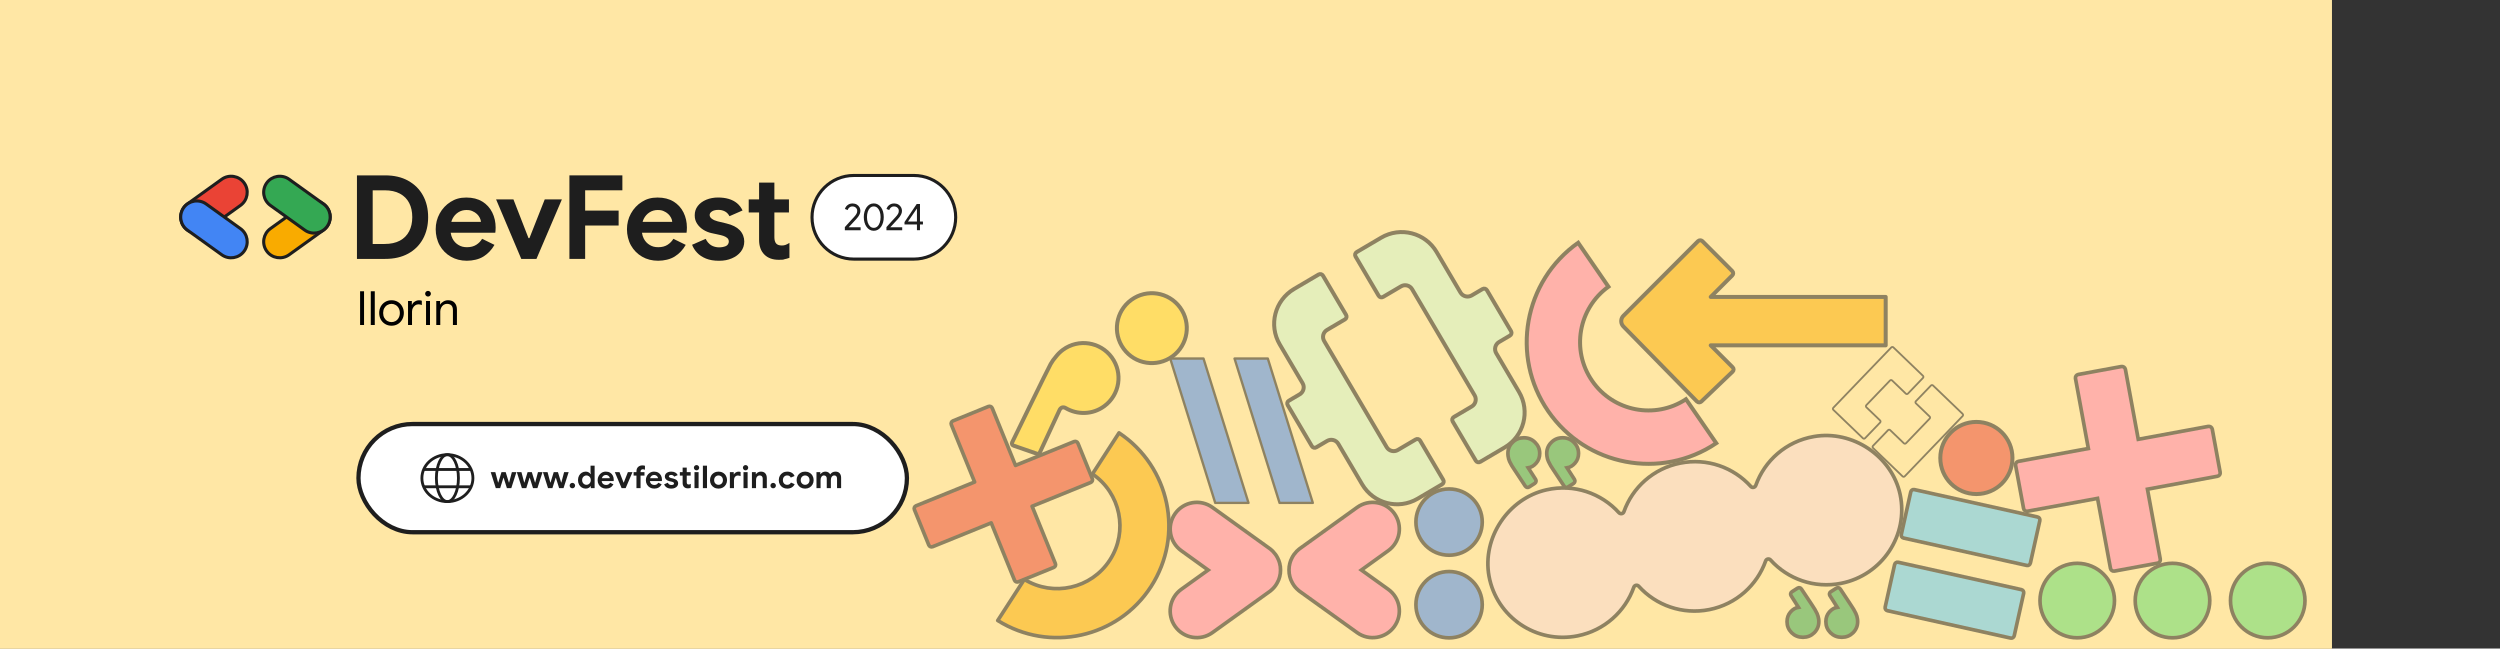 <svg width="1754" height="455" viewBox="0 0 1754 455" fill="none" xmlns="http://www.w3.org/2000/svg">
<rect x="0" y="0" width="1754" height="455" fill="#333333" stroke="none"/>
<rect width="1636" height="455" fill="#FFE7A5"/>
<rect width="1636" height="455" fill="#FFE7A5"/>
<path d="M252.64 204.372H255.412V228H252.64V204.372ZM260.136 204.372H262.941V228H260.136V204.372ZM274.69 228.528C273.04 228.528 271.555 228.132 270.235 227.34C268.915 226.548 267.881 225.47 267.133 224.106C266.407 222.742 266.044 221.235 266.044 219.585C266.044 217.935 266.407 216.428 267.133 215.064C267.881 213.7 268.915 212.622 270.235 211.83C271.555 211.038 273.04 210.642 274.69 210.642C276.34 210.642 277.825 211.038 279.145 211.83C280.465 212.622 281.488 213.7 282.214 215.064C282.962 216.428 283.336 217.935 283.336 219.585C283.336 221.235 282.962 222.742 282.214 224.106C281.488 225.47 280.465 226.548 279.145 227.34C277.825 228.132 276.34 228.528 274.69 228.528ZM274.69 225.987C275.724 225.987 276.681 225.734 277.561 225.228C278.463 224.7 279.178 223.952 279.706 222.984C280.256 222.016 280.531 220.883 280.531 219.585C280.531 218.287 280.256 217.154 279.706 216.186C279.178 215.218 278.463 214.481 277.561 213.975C276.681 213.447 275.724 213.183 274.69 213.183C273.656 213.183 272.688 213.447 271.786 213.975C270.884 214.481 270.158 215.218 269.608 216.186C269.08 217.154 268.816 218.287 268.816 219.585C268.816 220.883 269.08 222.016 269.608 222.984C270.158 223.952 270.884 224.7 271.786 225.228C272.688 225.734 273.656 225.987 274.69 225.987ZM286.271 211.17H288.944V213.876H289.076C289.406 212.952 290.044 212.193 290.99 211.599C291.936 210.983 292.926 210.675 293.96 210.675C294.73 210.675 295.39 210.785 295.94 211.005V214.041C295.236 213.689 294.444 213.513 293.564 213.513C292.75 213.513 292.002 213.744 291.32 214.206C290.638 214.668 290.088 215.295 289.67 216.087C289.274 216.857 289.076 217.693 289.076 218.595V228H286.271V211.17ZM300.296 208.068C299.746 208.068 299.273 207.87 298.877 207.474C298.481 207.078 298.283 206.605 298.283 206.055C298.283 205.505 298.481 205.043 298.877 204.669C299.273 204.273 299.746 204.075 300.296 204.075C300.846 204.075 301.319 204.273 301.715 204.669C302.111 205.043 302.309 205.505 302.309 206.055C302.309 206.605 302.111 207.078 301.715 207.474C301.341 207.87 300.868 208.068 300.296 208.068ZM298.91 211.17H301.682V228H298.91V211.17ZM306.091 211.17H308.764V213.645H308.896C309.358 212.809 310.095 212.105 311.107 211.533C312.119 210.939 313.197 210.642 314.341 210.642C316.365 210.642 317.905 211.236 318.961 212.424C320.039 213.59 320.578 215.185 320.578 217.209V228H317.773V217.638C317.773 216.076 317.399 214.943 316.651 214.239C315.903 213.535 314.88 213.183 313.582 213.183C312.68 213.183 311.866 213.436 311.14 213.942C310.436 214.448 309.886 215.119 309.49 215.955C309.094 216.769 308.896 217.627 308.896 218.529V228H306.091V211.17Z" fill="black"/>
<g clip-path="url(#clip0_580_167)">
<path d="M286.326 126.758C281.815 124.287 276.464 123.04 270.253 123.04H250.438V181.645H270.253C276.464 181.645 281.837 180.42 286.326 177.972C290.838 175.523 294.284 172.077 296.732 167.657C299.158 163.236 300.382 158.135 300.382 152.354C300.382 146.573 299.158 141.472 296.732 137.096C294.306 132.698 290.838 129.275 286.326 126.781V126.758ZM287.074 162.238C285.624 165.072 283.47 167.271 280.568 168.836C277.666 170.4 274.084 171.171 269.754 171.171H261.479V133.514H269.754C274.061 133.514 277.666 134.285 280.568 135.849C283.47 137.414 285.624 139.59 287.074 142.401C288.525 145.212 289.251 148.522 289.251 152.354C289.251 156.185 288.525 159.427 287.074 162.261V162.238Z" fill="#1E1E1E"/>
<path d="M338.424 141.449C335.363 139.545 331.6 138.593 327.134 138.593C322.668 138.593 319.312 139.613 316.093 141.653C312.874 143.693 310.335 146.414 308.476 149.792C306.617 153.17 305.687 156.865 305.687 160.833C305.687 164.8 306.639 168.881 308.521 172.213C310.403 175.546 312.987 178.153 316.297 180.08C319.607 181.985 323.348 182.937 327.542 182.937C331.736 182.937 336.089 181.939 339.24 179.944C342.414 177.949 344.976 175.229 346.926 171.805L338.243 167.543C337.268 169.244 335.885 170.649 334.139 171.76C332.394 172.871 330.24 173.438 327.678 173.438C325.116 173.438 323.507 172.939 321.738 171.919C319.97 170.899 318.564 169.448 317.521 167.498C316.864 166.274 316.433 164.845 316.207 163.281H347.492C347.538 163.009 347.606 162.556 347.651 161.921C347.696 161.286 347.742 160.538 347.742 159.676C347.742 155.8 346.948 152.263 345.361 149.066C343.774 145.87 341.462 143.331 338.401 141.404L338.424 141.449ZM316.637 155.686C316.864 154.916 317.113 154.19 317.453 153.51C318.428 151.583 319.789 150.064 321.512 148.976C323.235 147.888 325.116 147.344 327.202 147.344C329.288 147.344 330.195 147.593 331.419 148.114C332.643 148.636 333.686 149.293 334.57 150.109C335.432 150.926 336.134 151.832 336.61 152.807C337.086 153.782 337.381 154.734 337.427 155.664H316.637V155.686Z" fill="#1E1E1E"/>
<path d="M371.456 167.067H370.798L360.233 139.907H348.059L365.72 181.645H376.375L394.217 139.907H382.179L371.456 167.067Z" fill="#1E1E1E"/>
<path d="M399.5 181.645H410.54V158.226H434.027V147.752H410.54V133.514H436.657V123.04H399.5V181.645Z" fill="#1E1E1E"/>
<path d="M472.613 141.449C469.553 139.545 465.789 138.593 461.323 138.593C456.857 138.593 453.502 139.613 450.282 141.653C447.063 143.693 444.524 146.414 442.665 149.792C440.806 153.17 439.876 156.865 439.876 160.833C439.876 164.8 440.829 168.881 442.71 172.213C444.592 175.546 447.176 178.153 450.486 180.08C453.796 181.985 457.537 182.937 461.731 182.937C465.925 182.937 470.278 181.939 473.429 179.944C476.603 177.949 479.165 175.229 481.115 171.805L472.432 167.543C471.457 169.244 470.074 170.649 468.328 171.76C466.583 172.871 464.429 173.438 461.867 173.438C459.305 173.438 457.696 172.939 455.927 171.919C454.159 170.899 452.754 169.448 451.711 167.498C451.053 166.274 450.622 164.845 450.396 163.281H481.682C481.727 163.009 481.795 162.556 481.84 161.921C481.886 161.286 481.931 160.538 481.931 159.676C481.931 155.8 481.138 152.263 479.551 149.066C477.964 145.87 475.651 143.331 472.591 141.404L472.613 141.449ZM450.849 155.686C451.076 154.916 451.325 154.19 451.665 153.51C452.64 151.583 454 150.064 455.723 148.976C457.446 147.888 459.328 147.344 461.414 147.344C463.5 147.344 464.406 147.593 465.631 148.114C466.855 148.636 467.898 149.293 468.782 150.109C469.643 150.926 470.346 151.832 470.822 152.807C471.321 153.782 471.593 154.734 471.638 155.664H450.849V155.686Z" fill="#1E1E1E"/>
<path d="M509.59 156.752L503.446 155.278C501.927 154.893 500.612 154.326 499.524 153.555C498.435 152.784 497.891 151.9 497.891 150.857C497.891 149.815 498.435 149.021 499.524 148.318C500.612 147.616 502.085 147.253 503.944 147.253C505.803 147.253 507.005 147.57 508.411 148.228C509.794 148.885 510.927 150.019 511.811 151.674L520.97 147.661C519.995 145.598 518.681 143.875 517.048 142.537C515.416 141.2 513.466 140.202 511.244 139.545C509 138.887 506.506 138.57 503.718 138.57C500.929 138.57 497.982 139.091 495.488 140.134C492.994 141.177 491.045 142.628 489.594 144.464C488.143 146.323 487.417 148.5 487.417 151.016C487.417 153.533 487.984 155.233 489.095 156.956C490.206 158.679 491.68 160.085 493.471 161.218C495.262 162.329 497.189 163.122 499.206 163.553L504.126 164.619C505.282 164.845 506.393 165.117 507.481 165.48C508.569 165.843 509.476 166.319 510.224 166.954C510.95 167.589 511.335 168.45 511.335 169.538C511.335 170.627 510.632 172.123 509.204 172.69C507.776 173.256 506.212 173.551 504.466 173.551C502.72 173.551 500.476 173.052 498.889 172.032C497.302 171.012 496.055 169.538 495.125 167.566L485.558 171.737C486.329 173.755 487.485 175.614 489.072 177.292C490.659 178.992 492.722 180.352 495.261 181.395C497.801 182.438 500.861 182.959 504.466 182.959C508.071 182.959 510.723 182.393 513.398 181.282C516.073 180.171 518.204 178.584 519.791 176.544C521.378 174.503 522.172 172.1 522.172 169.38C522.172 166.659 521.129 163.712 519.021 161.513C516.912 159.336 513.806 157.749 509.658 156.775L509.59 156.752Z" fill="#1E1E1E"/>
<path d="M550.987 171.874C550.216 172.123 549.4 172.236 548.538 172.236C546.679 172.236 545.342 171.76 544.525 170.808C543.709 169.856 543.301 168.36 543.301 166.342V149.067H553.526V139.908H543.301V128.119H532.578V139.908H525.3V149.067H532.578V168.292C532.578 172.667 533.802 176.09 536.25 178.561C538.699 181.055 542.1 182.279 546.407 182.279C550.715 182.279 548.992 182.166 550.216 181.917C551.44 181.667 552.664 181.327 553.866 180.897V170.423C552.71 171.125 551.757 171.601 551.009 171.851L550.987 171.874Z" fill="#1E1E1E"/>
<path d="M641.171 123.108H599.049C582.847 123.108 569.713 136.243 569.713 152.445C569.713 168.646 582.847 181.781 599.049 181.781H641.171C657.373 181.781 670.508 168.646 670.508 152.445C670.508 136.243 657.373 123.108 641.171 123.108Z" fill="white" stroke="#1E1E1E" stroke-width="2.176" stroke-linejoin="round"/>
<path d="M592.747 161.513V159.337C592.792 159.291 592.951 159.11 593.2 158.838C593.449 158.566 593.789 158.203 594.175 157.75C594.56 157.319 594.991 156.843 595.444 156.344C595.898 155.845 596.351 155.324 596.827 154.825C597.281 154.304 597.711 153.85 598.12 153.42C598.505 152.989 598.822 152.649 599.072 152.4C599.865 151.538 600.477 150.745 600.863 150.087C601.248 149.407 601.429 148.704 601.429 147.933C601.429 147.163 601.293 146.845 601.021 146.392C600.749 145.916 600.364 145.553 599.843 145.258C599.344 144.986 598.754 144.827 598.074 144.827C597.394 144.827 596.895 144.963 596.419 145.236C595.943 145.508 595.58 145.848 595.286 146.233C595.014 146.618 594.81 147.004 594.742 147.389L592.769 146.596C592.883 146.233 593.064 145.848 593.313 145.394C593.563 144.941 593.925 144.533 594.379 144.125C594.832 143.717 595.354 143.376 595.988 143.127C596.623 142.878 597.349 142.742 598.165 142.742C598.981 142.742 600.296 142.991 601.112 143.49C601.928 143.989 602.563 144.623 602.994 145.394C603.425 146.165 603.651 147.004 603.651 147.888C603.651 148.772 603.493 149.407 603.175 150.155C602.858 150.881 602.45 151.561 601.996 152.195C601.543 152.83 601.089 153.352 600.659 153.805C600.432 154.032 600.137 154.349 599.752 154.757C599.366 155.165 598.958 155.619 598.505 156.118C598.052 156.616 597.621 157.07 597.19 157.546C596.759 157.999 596.397 158.407 596.079 158.747C595.762 159.087 595.535 159.314 595.422 159.45H603.81V161.536H592.724L592.747 161.513Z" fill="#1E1E1E"/>
<path d="M613.037 161.921C611.949 161.921 610.997 161.672 610.135 161.173C609.274 160.674 608.548 159.994 607.936 159.11C607.324 158.248 606.848 157.228 606.53 156.049C606.213 154.893 606.032 153.646 606.032 152.309C606.032 150.971 606.19 149.724 606.53 148.568C606.848 147.412 607.324 146.391 607.936 145.507C608.548 144.623 609.296 143.943 610.135 143.444C610.997 142.968 611.949 142.719 613.037 142.719C614.125 142.719 615.077 142.968 615.939 143.444C616.8 143.943 617.549 144.623 618.161 145.507C618.773 146.391 619.249 147.412 619.566 148.568C619.884 149.724 620.042 150.971 620.042 152.309C620.042 153.646 619.884 154.893 619.566 156.049C619.249 157.205 618.773 158.226 618.161 159.11C617.549 159.971 616.8 160.674 615.939 161.173C615.077 161.672 614.103 161.921 613.037 161.921ZM613.037 159.858C614.035 159.858 614.896 159.518 615.599 158.86C616.324 158.203 616.868 157.296 617.254 156.163C617.639 155.029 617.821 153.759 617.821 152.354C617.821 150.948 617.639 149.656 617.254 148.523C616.868 147.389 616.324 146.505 615.599 145.825C614.873 145.167 614.035 144.827 613.037 144.827C612.04 144.827 611.201 145.167 610.475 145.825C609.772 146.482 609.228 147.389 608.843 148.523C608.458 149.656 608.276 150.926 608.276 152.354C608.276 153.782 608.458 155.029 608.843 156.163C609.228 157.296 609.772 158.203 610.475 158.86C611.178 159.518 612.04 159.858 613.037 159.858Z" fill="#1E1E1E"/>
<path d="M621.924 161.513V159.337C621.969 159.291 622.128 159.11 622.377 158.838C622.627 158.566 622.967 158.203 623.352 157.75C623.738 157.319 624.168 156.843 624.622 156.344C625.075 155.845 625.529 155.324 626.005 154.825C626.458 154.304 626.889 153.85 627.297 153.419C627.682 152.989 628 152.649 628.249 152.399C629.043 151.538 629.655 150.744 630.04 150.087C630.426 149.407 630.607 148.704 630.607 147.933C630.607 147.162 630.471 146.845 630.199 146.391C629.927 145.915 629.541 145.553 629.02 145.258C628.521 144.986 627.932 144.827 627.252 144.827C626.572 144.827 626.073 144.963 625.597 145.235C625.121 145.507 624.758 145.847 624.463 146.233C624.191 146.618 623.987 147.004 623.919 147.389L621.947 146.596C622.06 146.233 622.241 145.847 622.491 145.394C622.74 144.941 623.103 144.532 623.556 144.124C624.01 143.716 624.531 143.376 625.166 143.127C625.801 142.877 626.526 142.741 627.342 142.741C628.159 142.741 629.473 142.991 630.29 143.49C631.106 143.988 631.741 144.623 632.171 145.394C632.602 146.165 632.829 147.004 632.829 147.888C632.829 148.772 632.67 149.407 632.353 150.155C632.035 150.88 631.627 151.56 631.174 152.195C630.72 152.83 630.267 153.351 629.836 153.805C629.609 154.032 629.315 154.349 628.929 154.757C628.544 155.165 628.136 155.619 627.682 156.117C627.229 156.616 626.798 157.069 626.368 157.546C625.937 157.999 625.574 158.407 625.257 158.747C624.939 159.087 624.713 159.314 624.599 159.45H632.987V161.536H621.901L621.924 161.513Z" fill="#1E1E1E"/>
<path d="M634.597 157.455V155.822L643.144 143.149H645.457V161.513H643.325V146.482H643.189L637.046 155.414H647.542V157.477H634.574L634.597 157.455Z" fill="#1E1E1E"/>
<path d="M155.581 125.771L131.463 143.102C126.409 146.733 125.256 153.773 128.888 158.827L128.901 158.845C132.532 163.899 139.572 165.052 144.626 161.42L168.744 144.09C173.797 140.459 174.95 133.418 171.319 128.365L171.306 128.346C167.674 123.293 160.634 122.14 155.581 125.771Z" fill="#EA4335" stroke="#1E1E1E" stroke-width="2.176" stroke-miterlimit="10"/>
<path d="M128.902 145.679L128.889 145.698C125.258 150.751 126.411 157.792 131.464 161.423L155.582 178.753C160.636 182.385 167.676 181.232 171.307 176.178L171.32 176.16C174.952 171.106 173.799 164.066 168.745 160.435L144.627 143.104C139.574 139.473 132.533 140.626 128.902 145.679Z" fill="#4285F4" stroke="#1E1E1E" stroke-width="2.176" stroke-miterlimit="10"/>
<path d="M213.805 143.089L189.687 160.42C184.634 164.051 183.481 171.092 187.112 176.145L187.125 176.163C190.757 181.217 197.797 182.37 202.851 178.738L226.969 161.408C232.022 157.777 233.175 150.736 229.544 145.683L229.53 145.664C225.899 140.611 218.859 139.458 213.805 143.089Z" fill="#F9AB00" stroke="#1E1E1E" stroke-width="2.176" stroke-miterlimit="10"/>
<path d="M187.123 128.353L187.11 128.371C183.479 133.425 184.632 140.465 189.685 144.097L213.803 161.427C218.857 165.058 225.897 163.905 229.528 158.852L229.542 158.834C233.173 153.78 232.02 146.74 226.967 143.108L202.849 125.778C197.795 122.147 190.755 123.299 187.123 128.353Z" fill="#34A853" stroke="#1E1E1E" stroke-width="2.176" stroke-miterlimit="10"/>
</g>
<rect x="251.5" y="297.5" width="384.8" height="75.918" rx="37.959" fill="white"/>
<rect x="251.5" y="297.5" width="384.8" height="75.918" rx="37.959" stroke="#1E1E1E" stroke-width="3"/>
<path d="M331.8 335.459C331.8 326.357 323.76 319 313.9 319C303.964 319 296 326.357 296 335.459C296 344.56 303.964 351.918 313.9 351.918C323.76 351.918 331.8 344.56 331.8 335.459Z" stroke="#1E1E1E" stroke-width="2" stroke-miterlimit="10"/>
<path d="M321.637 335.459C321.637 326.357 318.148 319 313.9 319C309.653 319 306.164 326.357 306.164 335.459C306.164 344.56 309.653 351.918 313.9 351.918C318.148 351.918 321.637 344.56 321.637 335.459Z" stroke="#1E1E1E" stroke-width="2" stroke-miterlimit="10"/>
<path d="M297.213 329.391H330.51" stroke="#1E1E1E" stroke-width="2" stroke-miterlimit="10"/>
<path d="M297.213 341.527H330.51" stroke="#1E1E1E" stroke-width="2" stroke-miterlimit="10"/>
<path d="M344.279 331.239H347.513L349.449 338.521H349.603L351.847 331.239H354.795L357.039 338.521H357.193L359.129 331.239H362.319L358.733 342.459H355.631L353.343 335.199H353.189L350.923 342.459H347.843L344.279 331.239ZM362.605 331.239H365.839L367.775 338.521H367.929L370.173 331.239H373.121L375.365 338.521H375.519L377.455 331.239H380.645L377.059 342.459H373.957L371.669 335.199H371.515L369.249 342.459H366.169L362.605 331.239ZM380.931 331.239H384.165L386.101 338.521H386.255L388.499 331.239H391.447L393.691 338.521H393.845L395.781 331.239H398.971L395.385 342.459H392.283L389.995 335.199H389.841L387.575 342.459H384.495L380.931 331.239ZM401.584 342.591C401.056 342.591 400.601 342.407 400.22 342.041C399.853 341.659 399.67 341.205 399.67 340.677C399.67 340.149 399.853 339.701 400.22 339.335C400.601 338.968 401.056 338.785 401.584 338.785C402.112 338.785 402.559 338.968 402.926 339.335C403.307 339.701 403.498 340.149 403.498 340.677C403.498 341.205 403.307 341.659 402.926 342.041C402.559 342.407 402.112 342.591 401.584 342.591ZM410.958 342.811C409.946 342.811 409.022 342.561 408.186 342.063C407.365 341.549 406.712 340.845 406.228 339.951C405.759 339.041 405.524 338.007 405.524 336.849C405.524 335.705 405.759 334.678 406.228 333.769C406.712 332.859 407.365 332.155 408.186 331.657C409.022 331.143 409.946 330.887 410.958 330.887C411.721 330.887 412.396 331.055 412.982 331.393C413.569 331.715 414.016 332.119 414.324 332.603H414.5L414.324 331.019V326.707H417.184V342.459H414.5V341.117H414.324C414.031 341.601 413.584 342.004 412.982 342.327C412.396 342.649 411.721 342.811 410.958 342.811ZM411.442 340.149C411.985 340.149 412.491 340.009 412.96 339.731C413.43 339.452 413.804 339.063 414.082 338.565C414.361 338.066 414.5 337.494 414.5 336.849C414.5 336.203 414.361 335.631 414.082 335.133C413.804 334.634 413.43 334.253 412.96 333.989C412.491 333.71 411.985 333.571 411.442 333.571C410.914 333.571 410.416 333.71 409.946 333.989C409.477 334.253 409.103 334.634 408.824 335.133C408.546 335.631 408.406 336.203 408.406 336.849C408.406 337.494 408.546 338.066 408.824 338.565C409.103 339.063 409.477 339.452 409.946 339.731C410.416 340.009 410.914 340.149 411.442 340.149ZM425.17 342.811C424.055 342.811 423.051 342.554 422.156 342.041C421.261 341.527 420.557 340.823 420.044 339.929C419.545 339.019 419.296 338 419.296 336.871C419.296 335.8 419.545 334.81 420.044 333.901C420.543 332.977 421.232 332.243 422.112 331.701C422.992 331.158 423.975 330.887 425.06 330.887C426.219 330.887 427.216 331.136 428.052 331.635C428.888 332.133 429.519 332.815 429.944 333.681C430.384 334.546 430.604 335.507 430.604 336.563C430.604 336.9 430.582 337.223 430.538 337.531H422.112C422.259 338.425 422.611 339.107 423.168 339.577C423.74 340.031 424.422 340.259 425.214 340.259C425.874 340.259 426.439 340.119 426.908 339.841C427.392 339.547 427.773 339.159 428.052 338.675L430.384 339.819C429.24 341.813 427.502 342.811 425.17 342.811ZM427.832 335.485C427.803 335.133 427.671 334.788 427.436 334.451C427.216 334.099 426.901 333.813 426.49 333.593C426.094 333.358 425.625 333.241 425.082 333.241C424.393 333.241 423.799 333.446 423.3 333.857C422.816 334.253 422.464 334.795 422.244 335.485H427.832ZM431.355 331.239H434.633L437.471 338.543H437.647L440.529 331.239H443.763L438.967 342.459H436.107L431.355 331.239ZM446.538 333.703H444.536V331.239H446.538V330.623C446.538 329.347 446.919 328.349 447.682 327.631C448.445 326.897 449.442 326.531 450.674 326.531C451.378 326.531 451.987 326.611 452.5 326.773V329.589C452.221 329.471 451.972 329.383 451.752 329.325C451.547 329.266 451.305 329.237 451.026 329.237C450.542 329.237 450.153 329.376 449.86 329.655C449.567 329.933 449.42 330.315 449.42 330.799V331.239H452.17V333.703H449.42V342.459H446.538V333.703ZM459.008 342.811C457.893 342.811 456.888 342.554 455.994 342.041C455.099 341.527 454.395 340.823 453.882 339.929C453.383 339.019 453.134 338 453.134 336.871C453.134 335.8 453.383 334.81 453.882 333.901C454.38 332.977 455.07 332.243 455.95 331.701C456.83 331.158 457.812 330.887 458.898 330.887C460.056 330.887 461.054 331.136 461.89 331.635C462.726 332.133 463.356 332.815 463.782 333.681C464.222 334.546 464.442 335.507 464.442 336.563C464.442 336.9 464.42 337.223 464.376 337.531H455.95C456.096 338.425 456.448 339.107 457.006 339.577C457.578 340.031 458.26 340.259 459.052 340.259C459.712 340.259 460.276 340.119 460.746 339.841C461.23 339.547 461.611 339.159 461.89 338.675L464.222 339.819C463.078 341.813 461.34 342.811 459.008 342.811ZM461.67 335.485C461.64 335.133 461.508 334.788 461.274 334.451C461.054 334.099 460.738 333.813 460.328 333.593C459.932 333.358 459.462 333.241 458.92 333.241C458.23 333.241 457.636 333.446 457.138 333.857C456.654 334.253 456.302 334.795 456.082 335.485H461.67ZM471.037 342.811C469.673 342.811 468.566 342.532 467.715 341.975C466.879 341.417 466.293 340.691 465.955 339.797L468.529 338.675C468.764 339.203 469.094 339.606 469.519 339.885C469.959 340.149 470.465 340.281 471.037 340.281C471.565 340.281 472.005 340.2 472.357 340.039C472.709 339.863 472.885 339.584 472.885 339.203C472.885 338.836 472.724 338.565 472.401 338.389C472.079 338.198 471.595 338.029 470.949 337.883L469.629 337.597C468.72 337.377 467.965 336.981 467.363 336.409C466.762 335.822 466.461 335.096 466.461 334.231C466.461 333.585 466.652 333.006 467.033 332.493C467.429 331.979 467.957 331.583 468.617 331.305C469.292 331.026 470.033 330.887 470.839 330.887C473.157 330.887 474.704 331.701 475.481 333.329L473.017 334.407C472.577 333.615 471.873 333.219 470.905 333.219C470.407 333.219 470.011 333.314 469.717 333.505C469.424 333.681 469.277 333.908 469.277 334.187C469.277 334.715 469.776 335.111 470.773 335.375L472.423 335.771C473.538 336.049 474.374 336.475 474.931 337.047C475.503 337.619 475.789 338.323 475.789 339.159C475.789 339.877 475.577 340.515 475.151 341.073C474.741 341.615 474.169 342.041 473.435 342.349C472.717 342.657 471.917 342.811 471.037 342.811ZM482.653 342.635C482.096 342.635 481.583 342.554 481.113 342.393C480.644 342.217 480.263 341.982 479.969 341.689C479.28 341.029 478.935 340.09 478.935 338.873V333.703H476.977V331.239H478.935V328.071H481.817V331.239H484.567V333.703H481.817V338.345C481.817 338.917 481.942 339.327 482.191 339.577C482.397 339.811 482.749 339.929 483.247 339.929C483.526 339.929 483.753 339.892 483.929 339.819C484.12 339.745 484.362 339.621 484.655 339.445V342.261C484.025 342.51 483.357 342.635 482.653 342.635ZM488.7 330.007C488.187 330.007 487.747 329.823 487.38 329.457C487.013 329.09 486.83 328.65 486.83 328.137C486.83 327.623 487.013 327.191 487.38 326.839C487.747 326.472 488.187 326.289 488.7 326.289C489.213 326.289 489.646 326.472 489.998 326.839C490.365 327.191 490.548 327.623 490.548 328.137C490.548 328.65 490.365 329.09 489.998 329.457C489.646 329.823 489.213 330.007 488.7 330.007ZM487.248 331.239H490.13V342.459H487.248V331.239ZM493.152 326.707H496.034V342.459H493.152V326.707ZM504.128 342.811C502.969 342.811 501.935 342.554 501.026 342.041C500.116 341.513 499.405 340.801 498.892 339.907C498.393 338.997 498.144 337.978 498.144 336.849C498.144 335.734 498.393 334.722 498.892 333.813C499.405 332.903 500.116 332.192 501.026 331.679C501.935 331.151 502.969 330.887 504.128 330.887C505.272 330.887 506.298 331.151 507.208 331.679C508.117 332.192 508.821 332.903 509.32 333.813C509.833 334.722 510.09 335.734 510.09 336.849C510.09 337.978 509.833 338.997 509.32 339.907C508.821 340.801 508.117 341.513 507.208 342.041C506.298 342.554 505.272 342.811 504.128 342.811ZM504.128 340.149C504.685 340.149 505.198 340.017 505.668 339.753C506.137 339.489 506.511 339.107 506.79 338.609C507.068 338.11 507.208 337.523 507.208 336.849C507.208 336.189 507.068 335.609 506.79 335.111C506.511 334.612 506.137 334.231 505.668 333.967C505.198 333.703 504.685 333.571 504.128 333.571C503.57 333.571 503.057 333.703 502.588 333.967C502.118 334.231 501.737 334.612 501.444 335.111C501.165 335.609 501.026 336.189 501.026 336.849C501.026 337.509 501.165 338.095 501.444 338.609C501.737 339.107 502.118 339.489 502.588 339.753C503.057 340.017 503.57 340.149 504.128 340.149ZM512.08 331.239H514.786V332.735H514.962C515.241 332.207 515.673 331.774 516.26 331.437C516.847 331.085 517.492 330.909 518.196 330.909C518.709 330.909 519.179 330.989 519.604 331.151V334.033C519.208 333.886 518.871 333.783 518.592 333.725C518.328 333.651 518.042 333.615 517.734 333.615C516.883 333.615 516.209 333.923 515.71 334.539C515.211 335.155 514.962 335.932 514.962 336.871V342.459H512.08V331.239ZM523.097 330.007C522.583 330.007 522.143 329.823 521.777 329.457C521.41 329.09 521.227 328.65 521.227 328.137C521.227 327.623 521.41 327.191 521.777 326.839C522.143 326.472 522.583 326.289 523.097 326.289C523.61 326.289 524.043 326.472 524.395 326.839C524.761 327.191 524.945 327.623 524.945 328.137C524.945 328.65 524.761 329.09 524.395 329.457C524.043 329.823 523.61 330.007 523.097 330.007ZM521.645 331.239H524.527V342.459H521.645V331.239ZM527.549 331.239H530.255V332.647H530.431C530.768 332.104 531.245 331.679 531.861 331.371C532.477 331.048 533.144 330.887 533.863 330.887C535.212 330.887 536.239 331.297 536.943 332.119C537.647 332.94 537.999 334.062 537.999 335.485V342.459H535.117V335.837C535.117 335.118 534.933 334.561 534.567 334.165C534.2 333.769 533.687 333.571 533.027 333.571C532.249 333.571 531.619 333.871 531.135 334.473C530.665 335.074 530.431 335.829 530.431 336.739V342.459H527.549V331.239ZM542.457 342.591C541.929 342.591 541.474 342.407 541.093 342.041C540.726 341.659 540.543 341.205 540.543 340.677C540.543 340.149 540.726 339.701 541.093 339.335C541.474 338.968 541.929 338.785 542.457 338.785C542.985 338.785 543.432 338.968 543.799 339.335C544.18 339.701 544.371 340.149 544.371 340.677C544.371 341.205 544.18 341.659 543.799 342.041C543.432 342.407 542.985 342.591 542.457 342.591ZM552.293 342.811C551.164 342.811 550.152 342.561 549.257 342.063C548.363 341.549 547.659 340.838 547.145 339.929C546.647 339.019 546.397 337.993 546.397 336.849C546.397 335.705 546.647 334.685 547.145 333.791C547.659 332.881 548.363 332.17 549.257 331.657C550.152 331.143 551.164 330.887 552.293 330.887C553.54 330.887 554.611 331.158 555.505 331.701C556.4 332.229 557.045 332.984 557.441 333.967L554.801 335.067C554.332 334.069 553.496 333.571 552.293 333.571C551.413 333.571 550.687 333.871 550.115 334.473C549.558 335.074 549.279 335.866 549.279 336.849C549.279 337.846 549.558 338.645 550.115 339.247C550.687 339.848 551.413 340.149 552.293 340.149C553.511 340.149 554.391 339.621 554.933 338.565L557.551 339.709C557.067 340.691 556.378 341.454 555.483 341.997C554.589 342.539 553.525 342.811 552.293 342.811ZM564.885 342.811C563.727 342.811 562.693 342.554 561.783 342.041C560.874 341.513 560.163 340.801 559.649 339.907C559.151 338.997 558.901 337.978 558.901 336.849C558.901 335.734 559.151 334.722 559.649 333.813C560.163 332.903 560.874 332.192 561.783 331.679C562.693 331.151 563.727 330.887 564.885 330.887C566.029 330.887 567.056 331.151 567.965 331.679C568.875 332.192 569.579 332.903 570.077 333.813C570.591 334.722 570.847 335.734 570.847 336.849C570.847 337.978 570.591 338.997 570.077 339.907C569.579 340.801 568.875 341.513 567.965 342.041C567.056 342.554 566.029 342.811 564.885 342.811ZM564.885 340.149C565.443 340.149 565.956 340.017 566.425 339.753C566.895 339.489 567.269 339.107 567.547 338.609C567.826 338.11 567.965 337.523 567.965 336.849C567.965 336.189 567.826 335.609 567.547 335.111C567.269 334.612 566.895 334.231 566.425 333.967C565.956 333.703 565.443 333.571 564.885 333.571C564.328 333.571 563.815 333.703 563.345 333.967C562.876 334.231 562.495 334.612 562.201 335.111C561.923 335.609 561.783 336.189 561.783 336.849C561.783 337.509 561.923 338.095 562.201 338.609C562.495 339.107 562.876 339.489 563.345 339.753C563.815 340.017 564.328 340.149 564.885 340.149ZM572.838 331.239H575.544V332.647H575.72C576.072 332.104 576.541 331.679 577.128 331.371C577.729 331.048 578.396 330.887 579.13 330.887C579.922 330.887 580.611 331.077 581.198 331.459C581.784 331.825 582.202 332.295 582.452 332.867C582.818 332.28 583.317 331.803 583.948 331.437C584.593 331.07 585.348 330.887 586.214 330.887C587.49 330.887 588.458 331.283 589.118 332.075C589.792 332.852 590.13 333.908 590.13 335.243V342.459H587.27V335.771C587.27 335.067 587.101 334.524 586.764 334.143C586.441 333.761 585.986 333.571 585.4 333.571C584.652 333.571 584.05 333.871 583.596 334.473C583.156 335.059 582.936 335.837 582.936 336.805V342.459H580.054V335.771C580.054 335.067 579.878 334.524 579.526 334.143C579.188 333.761 578.704 333.571 578.074 333.571C577.37 333.571 576.798 333.871 576.358 334.473C575.932 335.059 575.72 335.837 575.72 336.805V342.459H572.838V331.239Z" fill="#1E1E1E"/>
<g opacity="0.5">
<path d="M1139 221.545L1191.35 169.19C1192.2 168.403 1193.55 168.403 1194.39 169.19L1215.37 190.222C1216.21 191.065 1216.21 192.415 1215.37 193.202L1200.24 208.33H1323V242.296H1200.24L1215.65 257.705C1216.49 258.492 1216.49 259.841 1215.65 260.685L1193.66 281.717C1192.81 282.504 1191.47 282.504 1190.62 281.717L1139 229.081C1138.74 228.818 1138.51 228.537 1138.32 228.237C1136.97 226.156 1137.2 223.345 1139 221.545Z" fill="#F9AB00" stroke="#1E1E1E" stroke-width="2.812" stroke-linejoin="round"/>
<path d="M1107.23 170.31L1128.48 201.149C1107.4 216.354 1102.21 245.682 1117.04 267.214C1131.88 288.747 1161.17 294.38 1182.88 280.101L1204.13 310.941C1165.38 336.963 1112.78 327.039 1086.2 288.466C1059.66 249.939 1069.11 197.257 1107.23 170.31Z" fill="#FF7DAF" stroke="#1E1E1E" stroke-width="2.812" stroke-miterlimit="10"/>
<path d="M1059.32 235.486L1051.77 239.938C1049.05 241.536 1048.14 245.078 1049.71 247.743L1065.74 274.975C1073.71 288.495 1069.23 305.944 1055.67 313.934L1038.51 324.037C1037.45 324.665 1036.06 324.306 1035.43 323.24L1019.19 295.669C1018.57 294.603 1018.92 293.217 1019.99 292.589L1032.59 285.169C1035.3 283.571 1036.17 280.058 1034.6 277.392L990.738 202.915C989.14 200.202 985.675 199.305 982.962 200.903L970.363 208.323C969.297 208.951 967.911 208.593 967.255 207.478L951.045 179.955C950.417 178.889 950.776 177.503 951.842 176.875L968.995 166.773C982.563 158.782 999.964 163.284 1007.95 176.851L1024.68 205.247C1026.28 207.96 1029.82 208.876 1032.53 207.278L1040.09 202.826C1041.2 202.17 1042.59 202.529 1043.22 203.595L1060.17 232.378C1060.8 233.444 1060.44 234.83 1059.32 235.486Z" fill="#CCF6CF" stroke="#1E1E1E" stroke-width="2.812" stroke-linejoin="round"/>
<path d="M904.232 281.143L911.84 276.662C914.554 275.064 915.498 271.571 913.9 268.857L897.89 241.673C889.9 228.105 894.401 210.705 907.969 202.714L925.123 192.611C926.189 191.984 927.574 192.342 928.202 193.408L944.412 220.931C945.068 222.046 944.71 223.432 943.644 224.06L931.045 231.48C928.332 233.078 927.435 236.542 929.033 239.256L972.896 313.733C974.466 316.398 977.959 317.343 980.673 315.745L993.271 308.325C994.337 307.697 995.723 308.056 996.351 309.122L1012.59 336.693C1013.22 337.76 1012.86 339.145 1011.79 339.773L994.639 349.876C981.071 357.866 963.642 353.316 955.68 339.797L938.928 311.353C937.33 308.64 933.817 307.772 931.103 309.37L923.496 313.85C922.429 314.478 921.044 314.12 920.387 313.005L903.464 284.271C902.808 283.156 903.166 281.77 904.232 281.143Z" fill="#CCF6CF" stroke="#1E1E1E" stroke-width="2.812" stroke-linejoin="round"/>
<path d="M793.679 210.426C782.734 218.419 780.346 233.742 788.34 244.687C796.333 255.631 811.656 258.019 822.601 250.026C833.545 242.032 835.933 226.709 827.94 215.764C819.946 204.82 804.623 202.432 793.679 210.426Z" fill="#FFD427" stroke="#1E1E1E" stroke-width="2.812" stroke-miterlimit="10"/>
<path d="M745.768 245.418C756.712 237.424 772.036 239.812 780.029 250.756C788.023 261.701 785.635 277.024 774.69 285.018C766.47 291.021 755.828 291.133 747.612 286.271C745.981 285.373 744.133 285.608 743.121 288.228L729.615 317.312C729.277 318.185 728.282 318.634 727.409 318.297L711.103 312.657C710.185 312.353 709.736 311.357 710.074 310.484C710.074 310.484 734.906 259.34 737.126 255.42C738.2 253.521 739.452 251.771 740.882 250.17C742.243 248.41 743.861 246.811 745.768 245.418Z" fill="#FFD427" stroke="#1E1E1E" stroke-width="2.812" stroke-miterlimit="10"/>
<path d="M1564.91 421.374C1564.91 435.82 1576.62 447.48 1591.02 447.48C1605.46 447.48 1617.17 435.82 1617.17 421.374C1617.17 406.928 1605.46 395.216 1591.02 395.216C1576.62 395.216 1564.91 406.928 1564.91 421.374Z" fill="#5CDB6D" stroke="#1E1E1E" stroke-width="2.58" stroke-linejoin="round"/>
<path d="M1498.06 421.374C1498.06 435.82 1509.77 447.48 1524.22 447.48C1538.66 447.48 1550.37 435.82 1550.37 421.374C1550.37 406.928 1538.66 395.216 1524.22 395.216C1509.77 395.216 1498.06 406.928 1498.06 421.374Z" fill="#5CDB6D" stroke="#1E1E1E" stroke-width="2.58" stroke-linejoin="round"/>
<path d="M1431.26 421.374C1431.26 435.82 1442.97 447.48 1457.41 447.48C1471.81 447.48 1483.52 435.82 1483.52 421.374C1483.52 406.928 1471.81 395.216 1457.41 395.216C1442.97 395.216 1431.26 406.928 1431.26 421.374Z" fill="#5CDB6D" stroke="#1E1E1E" stroke-width="2.58" stroke-linejoin="round"/>
<path d="M1429.59 362.729L1343.07 343.499C1341.96 343.253 1340.85 343.958 1340.58 345.167L1333.98 374.882C1333.71 376.09 1334.4 377.249 1335.51 377.495L1422.04 396.725C1423.14 396.971 1424.26 396.216 1424.53 395.007L1431.14 365.292C1431.4 364.084 1430.7 362.976 1429.59 362.729Z" fill="#57CAFF" stroke="#1E1E1E" stroke-width="2.58" stroke-linejoin="round"/>
<path d="M1418.26 413.698L1331.74 394.468C1330.63 394.221 1329.51 394.977 1329.25 396.135L1322.64 425.9C1322.38 427.059 1323.07 428.217 1324.18 428.463L1410.71 447.693C1411.82 447.939 1412.93 447.184 1413.19 446.026L1419.81 416.261C1420.06 415.102 1419.37 413.944 1418.26 413.698Z" fill="#57CAFF" stroke="#1E1E1E" stroke-width="2.58" stroke-linejoin="round"/>
<path d="M1085.01 343.664C1104.39 339.277 1123.53 346.09 1135.82 359.688C1136.89 360.842 1138.82 360.509 1139.32 359.042C1145.31 342.119 1159.89 328.693 1178.81 324.922C1197.74 321.152 1216.35 327.965 1228.37 341.299C1229.39 342.464 1231.3 342.03 1231.85 340.553C1237.98 323.286 1253.05 309.657 1272.63 306.282C1299.78 301.556 1327.35 320.052 1333.11 346.839C1339.23 375.448 1320.57 403.522 1291.78 409.258C1272.86 413.029 1254.24 406.216 1242.22 392.882C1241.2 391.717 1239.28 392.1 1238.78 393.567C1232.79 410.49 1218.21 423.917 1199.29 427.687C1180.36 431.458 1161.75 424.645 1149.73 411.31C1148.71 410.146 1146.79 410.529 1146.29 411.996C1140.3 428.919 1125.72 442.346 1106.79 446.116C1078 451.852 1050.01 433.073 1044.7 404.303C1039.75 377.355 1058.13 349.705 1085.01 343.664Z" fill="#F8D8D8" stroke="#1E1E1E" stroke-width="2.58" stroke-miterlimit="10"/>
<path d="M1283.87 417.919L1289.03 426.071C1286.96 426.415 1285.11 427.516 1283.46 429.373C1281.84 431.23 1281.03 433.5 1281.03 436.183C1281.03 439.176 1282.1 441.755 1284.23 443.922C1286.4 446.055 1289.05 447.121 1292.18 447.121C1295.31 447.121 1297.95 446.055 1300.12 443.922C1302.67 441.343 1303.7 438.161 1303.22 434.378C1303.06 433.036 1302.65 431.695 1302.08 430.456C1301.26 428.668 1300.05 426.621 1298.47 424.317L1291.14 413.225C1290.52 412.296 1289.29 412.038 1288.41 412.657L1284.44 415.185C1283.51 415.804 1283.25 416.991 1283.87 417.919Z" fill="#34A853" stroke="#1E1E1E" stroke-width="2.58" stroke-miterlimit="10"/>
<path d="M1256.63 417.919L1261.79 426.071C1259.69 426.415 1257.83 427.516 1256.22 429.373C1254.6 431.23 1253.79 433.5 1253.79 436.183C1253.79 439.176 1254.86 441.755 1256.99 443.922C1259.16 446.055 1261.8 447.121 1264.93 447.121C1268.06 447.121 1270.71 446.055 1272.88 443.922C1275.43 441.343 1276.46 438.161 1275.98 434.378C1275.77 433.036 1275.41 431.695 1274.84 430.456C1274.01 428.668 1272.81 426.621 1271.23 424.317L1263.85 413.225C1263.28 412.296 1262.05 412.038 1261.17 412.657L1257.2 415.185C1256.27 415.804 1256.01 416.991 1256.63 417.919Z" fill="#34A853" stroke="#1E1E1E" stroke-width="2.58" stroke-miterlimit="10"/>
<path d="M1077.42 336.388L1072.21 328.236C1074.31 327.892 1076.17 326.792 1077.78 324.934C1079.43 323.077 1080.26 320.807 1080.26 318.124C1080.26 315.097 1079.18 312.518 1077.01 310.385C1074.88 308.218 1072.23 307.135 1069.06 307.135C1065.93 307.135 1063.3 308.218 1061.17 310.385C1058.59 312.931 1057.56 316.112 1058.07 319.93C1058.23 321.271 1058.59 322.613 1059.16 323.851C1059.98 325.64 1061.2 327.686 1062.82 329.991L1070.15 341.083C1070.77 342.012 1071.95 342.27 1072.88 341.651L1076.8 339.122C1077.73 338.503 1077.99 337.265 1077.42 336.388Z" fill="#34A853" stroke="#1E1E1E" stroke-width="2.58" stroke-miterlimit="10"/>
<path d="M1104.66 336.388L1099.45 328.236C1101.55 327.892 1103.41 326.792 1105.02 324.934C1106.67 323.077 1107.5 320.807 1107.5 318.124C1107.5 315.097 1106.42 312.518 1104.25 310.385C1102.12 308.218 1099.49 307.135 1096.36 307.135C1093.19 307.135 1090.54 308.218 1088.41 310.385C1085.83 312.931 1084.8 316.112 1085.32 319.93C1085.47 321.271 1085.83 322.613 1086.45 323.851C1087.24 325.64 1088.45 327.686 1090.06 329.991L1097.39 341.083C1098.01 342.012 1099.19 342.27 1100.12 341.651L1104.09 339.122C1104.97 338.503 1105.23 337.265 1104.66 336.388Z" fill="#34A853" stroke="#1E1E1E" stroke-width="2.58" stroke-miterlimit="10"/>
<path d="M1016.67 389.537C1029.52 389.537 1039.94 379.115 1039.94 366.268C1039.94 353.422 1029.52 343.052 1016.67 343.052C1003.83 343.052 993.406 353.422 993.406 366.268C993.406 379.115 1003.83 389.537 1016.67 389.537Z" fill="#4285F4" stroke="#1E1E1E" stroke-width="2.58" stroke-miterlimit="10"/>
<path d="M1016.67 447.527C1029.52 447.527 1039.94 437.105 1039.94 424.259C1039.94 411.412 1029.52 400.99 1016.67 400.99C1003.83 400.99 993.406 411.412 993.406 424.259C993.406 437.105 1003.83 447.527 1016.67 447.527Z" fill="#4285F4" stroke="#1E1E1E" stroke-width="2.58" stroke-miterlimit="10"/>
<path d="M973.986 386.37L955.155 399.939L973.986 413.456C982.396 419.492 984.305 431.152 978.269 439.562C972.232 447.971 960.521 449.88 952.163 443.844L912.178 415.107C912.11 415.072 912.058 415.038 912.024 415.004C911.886 414.9 911.748 414.797 911.611 414.694C911.473 414.591 911.353 414.488 911.25 414.385C911.146 414.316 911.043 414.23 910.94 414.127C910.803 413.989 910.648 413.851 910.476 413.714C910.407 413.679 910.355 413.628 910.321 413.559C910.115 413.387 909.925 413.215 909.753 413.043C909.753 413.009 909.736 412.992 909.702 412.992C908.36 411.65 907.277 410.102 906.452 408.451C906.417 408.417 906.4 408.383 906.4 408.348C906.297 408.142 906.194 407.918 906.09 407.677C906.056 407.609 906.022 407.54 905.987 407.471C905.884 407.299 905.798 407.127 905.729 406.955C905.695 406.818 905.643 406.68 905.574 406.542C905.54 406.405 905.506 406.284 905.471 406.181C905.403 406.009 905.334 405.82 905.265 405.614C905.265 405.545 905.248 405.476 905.213 405.407C905.145 405.167 905.076 404.943 905.007 404.737C905.007 404.702 904.99 404.651 904.955 404.582C904.921 404.341 904.869 404.1 904.801 403.86C904.801 403.825 904.801 403.791 904.801 403.756C904.732 403.481 904.68 403.223 904.646 402.983C904.646 402.948 904.629 402.897 904.594 402.828C904.56 402.587 904.525 402.346 904.491 402.105C904.491 402.037 904.491 401.968 904.491 401.899C904.457 401.693 904.439 401.469 904.439 401.228C904.439 401.125 904.439 401.022 904.439 400.919C904.405 400.747 904.388 400.558 904.388 400.351C904.388 400.214 904.388 400.076 904.388 399.939C904.388 399.767 904.388 399.612 904.388 399.474C904.388 399.302 904.405 399.113 904.439 398.907C904.439 398.804 904.439 398.7 904.439 398.597C904.439 398.391 904.457 398.167 904.491 397.926C904.491 397.858 904.491 397.789 904.491 397.72C904.525 397.479 904.56 397.239 904.594 396.998C904.629 396.929 904.646 396.877 904.646 396.843C904.68 396.602 904.732 396.344 904.801 396.069C904.801 396.035 904.801 396 904.801 395.966C904.869 395.725 904.921 395.484 904.955 395.244C904.99 395.175 905.007 395.123 905.007 395.089C905.076 394.882 905.145 394.659 905.213 394.418C905.248 394.349 905.265 394.281 905.265 394.212C905.334 394.005 905.403 393.816 905.471 393.644C905.506 393.541 905.54 393.421 905.574 393.283C905.643 393.146 905.695 393.025 905.729 392.922C905.798 392.716 905.884 392.544 905.987 392.406C906.022 392.303 906.056 392.217 906.09 392.148C906.194 391.907 906.297 391.684 906.4 391.477C906.4 391.443 906.417 391.409 906.452 391.374C907.277 389.723 908.36 388.227 909.702 386.834C909.736 386.834 909.753 386.817 909.753 386.782C909.925 386.61 910.115 386.439 910.321 386.267C910.355 386.198 910.407 386.146 910.476 386.112C910.648 385.974 910.803 385.837 910.94 385.699C911.043 385.596 911.146 385.51 911.25 385.441C911.353 385.338 911.473 385.235 911.611 385.131C911.748 385.028 911.886 384.925 912.024 384.822C912.058 384.788 912.11 384.753 912.178 384.719L952.163 355.982C960.521 349.945 972.232 351.854 978.269 360.264C984.305 368.673 982.396 380.333 973.986 386.37Z" fill="#FF7DAF" stroke="#1E1E1E" stroke-width="2.58" stroke-miterlimit="10"/>
<path d="M828.803 386.37L847.635 399.939L828.803 413.456C820.394 419.492 818.485 431.152 824.521 439.562C830.557 447.971 842.269 449.88 850.627 443.844L890.611 415.107C890.68 415.072 890.732 415.038 890.766 415.004C890.904 414.9 891.041 414.797 891.179 414.694C891.282 414.591 891.402 414.488 891.54 414.385C891.643 414.316 891.746 414.23 891.849 414.127C891.987 413.989 892.142 413.851 892.314 413.714C892.348 413.679 892.4 413.628 892.469 413.559C892.675 413.387 892.864 413.215 893.036 413.043C893.036 413.009 893.053 412.992 893.088 412.992C894.429 411.65 895.513 410.102 896.338 408.451C896.372 408.417 896.39 408.383 896.39 408.348C896.493 408.142 896.596 407.918 896.699 407.677C896.734 407.609 896.768 407.54 896.802 407.471C896.906 407.299 896.992 407.127 897.06 406.955C897.095 406.818 897.146 406.68 897.215 406.542C897.25 406.405 897.284 406.284 897.318 406.181C897.387 406.009 897.456 405.82 897.525 405.614C897.525 405.545 897.542 405.476 897.576 405.407C897.645 405.167 897.714 404.943 897.783 404.737C897.783 404.702 897.8 404.651 897.834 404.582C897.869 404.341 897.92 404.1 897.989 403.86C897.989 403.825 897.989 403.791 897.989 403.756C898.058 403.481 898.109 403.223 898.144 402.983C898.144 402.948 898.161 402.897 898.195 402.828C898.23 402.587 898.264 402.346 898.299 402.105C898.299 402.037 898.299 401.968 898.299 401.899C898.333 401.693 898.35 401.469 898.35 401.228C898.35 401.125 898.35 401.022 898.35 400.919C898.385 400.747 898.402 400.558 898.402 400.351C898.402 400.214 898.402 400.076 898.402 399.939C898.402 399.767 898.402 399.612 898.402 399.474C898.402 399.302 898.385 399.113 898.35 398.907C898.35 398.804 898.35 398.7 898.35 398.597C898.35 398.391 898.333 398.167 898.299 397.926C898.299 397.858 898.299 397.789 898.299 397.72C898.264 397.479 898.23 397.239 898.195 396.998C898.161 396.929 898.144 396.877 898.144 396.843C898.109 396.602 898.058 396.344 897.989 396.069C897.989 396.035 897.989 396 897.989 395.966C897.92 395.725 897.869 395.484 897.834 395.244C897.8 395.175 897.783 395.123 897.783 395.089C897.714 394.882 897.645 394.659 897.576 394.418C897.542 394.349 897.525 394.281 897.525 394.212C897.456 394.005 897.387 393.816 897.318 393.644C897.284 393.541 897.25 393.421 897.215 393.283C897.146 393.146 897.095 393.025 897.06 392.922C896.992 392.716 896.906 392.544 896.802 392.406C896.768 392.303 896.734 392.217 896.699 392.148C896.596 391.907 896.493 391.684 896.39 391.477C896.39 391.443 896.372 391.409 896.338 391.374C895.513 389.723 894.429 388.227 893.088 386.834C893.053 386.834 893.036 386.817 893.036 386.782C892.864 386.61 892.675 386.439 892.469 386.267C892.4 386.198 892.348 386.146 892.314 386.112C892.142 385.974 891.987 385.837 891.849 385.699C891.746 385.596 891.643 385.51 891.54 385.441C891.402 385.338 891.282 385.235 891.179 385.131C891.041 385.028 890.904 384.925 890.766 384.822C890.732 384.788 890.68 384.753 890.611 384.719L850.627 355.982C842.269 349.945 830.557 351.854 824.521 360.264C818.485 368.673 820.394 380.333 828.803 386.37Z" fill="#FF7DAF" stroke="#1E1E1E" stroke-width="2.58" stroke-miterlimit="10"/>
<path d="M700.016 435.346L718.669 406.489C738.995 418.952 765.672 413.037 778.696 392.889C791.72 372.741 786.189 345.944 766.451 332.571L785.105 303.714C820.787 327.394 830.884 375.45 807.553 411.542C784.25 447.592 736.286 458.116 700.016 435.346Z" fill="#F9AB00" stroke="#1E1E1E" stroke-width="2.58" stroke-linejoin="round"/>
<path d="M1419.75 356.776L1414.13 326.465C1413.94 325.203 1414.79 323.971 1416.03 323.704L1465.19 314.654L1456.14 265.5C1455.94 264.238 1456.79 263.006 1458.04 262.739L1488.39 257.151C1489.66 256.955 1490.89 257.804 1491.16 259.053L1500.21 308.207L1549.36 299.157C1550.62 298.962 1551.85 299.811 1552.12 301.06L1557.67 331.384C1557.9 332.675 1557.06 333.907 1555.76 334.145L1506.65 343.224L1515.66 392.348C1515.9 393.64 1515.05 394.872 1513.76 395.11L1483.48 400.685C1482.18 400.923 1480.95 400.074 1480.71 398.782L1471.64 349.671L1422.51 358.679C1421.22 358.917 1419.99 358.068 1419.75 356.776Z" fill="#FF7DAF" stroke="#1E1E1E" stroke-width="2.58" stroke-miterlimit="10"/>
<path d="M642.686 354.881L683.793 338.181L667.462 297.983C667.034 296.931 667.545 295.721 668.597 295.294L693.452 285.196C694.504 284.769 695.714 285.28 696.141 286.331L712.472 326.53L753.579 309.83C754.631 309.403 755.84 309.914 756.268 310.965L766.365 335.821C766.793 336.872 766.282 338.082 765.23 338.509L724.123 355.209L740.454 395.408C740.901 396.507 740.371 397.67 739.319 398.097L714.464 408.195C713.412 408.622 712.222 408.159 711.775 407.059L695.444 366.861L654.337 383.561C653.285 383.988 652.076 383.477 651.648 382.425L641.551 357.57C641.123 356.518 641.634 355.309 642.686 354.881Z" fill="#EA4335" stroke="#1E1E1E" stroke-width="2.58" stroke-linejoin="round"/>
<path d="M821.022 251.55L852.605 352.837H875.951L844.368 251.55H821.022Z" fill="#4285F4" stroke="#1E1E1E" stroke-width="1.668" stroke-linejoin="round"/>
<path d="M866.146 251.55L897.73 352.837H921.075L889.492 251.55H866.146Z" fill="#4285F4" stroke="#1E1E1E" stroke-width="1.668" stroke-linejoin="round"/>
<path d="M1386.63 346.63C1400.63 346.63 1411.94 335.326 1411.94 321.324C1411.94 307.321 1400.63 296.018 1386.63 296.018C1372.63 296.018 1361.32 307.321 1361.32 321.324C1361.32 335.326 1372.63 346.63 1386.63 346.63Z" fill="#EA4335"/>
<path d="M1386.63 346.63C1400.63 346.63 1411.94 335.326 1411.94 321.324C1411.94 307.321 1400.63 296.018 1386.63 296.018C1372.63 296.018 1361.32 307.321 1361.32 321.324C1361.32 335.326 1372.63 346.63 1386.63 346.63Z" stroke="#1E1E1E" stroke-width="2.812" stroke-linejoin="round"/>
<path d="M1376.99 290.405L1356.21 270.444C1355.8 270.052 1355.15 270.065 1354.76 270.473L1344.15 281.511C1343.76 281.919 1343.77 282.574 1344.18 282.966L1353.83 292.233C1354.24 292.625 1354.25 293.28 1353.86 293.688L1337.25 310.977C1336.84 311.404 1336.18 311.417 1335.77 311.025L1326.13 301.757C1325.72 301.365 1325.07 301.378 1324.67 301.786L1314.07 312.824C1313.68 313.232 1313.69 313.886 1314.1 314.279L1334.87 334.239C1335.28 334.631 1335.94 334.618 1336.33 334.21L1377.02 291.86C1377.41 291.452 1377.4 290.797 1376.99 290.405Z" fill="#FFE7A5" stroke="#1E1E1E" stroke-width="1.286" stroke-miterlimit="10"/>
<path d="M1328.39 243.711L1349.16 263.672C1349.57 264.064 1349.58 264.718 1349.19 265.127L1338.59 276.164C1338.2 276.572 1337.54 276.585 1337.13 276.193L1327.49 266.926C1327.08 266.533 1326.42 266.547 1326.03 266.955L1309.42 284.244C1309.01 284.67 1309.02 285.325 1309.43 285.717L1319.08 294.985C1319.49 295.377 1319.5 296.031 1319.11 296.439L1308.5 307.477C1308.11 307.885 1307.46 307.898 1307.05 307.506L1286.27 287.545C1285.86 287.153 1285.85 286.498 1286.24 286.09L1326.93 243.74C1327.32 243.332 1327.98 243.319 1328.39 243.711Z" fill="#FFE7A5" stroke="#1E1E1E" stroke-width="1.286" stroke-miterlimit="10"/>
</g>
<defs>
<clipPath id="clip0_580_167">
<rect width="548.047" height="64" fill="white" transform="translate(125 121)"/>
</clipPath>
</defs>
</svg>
